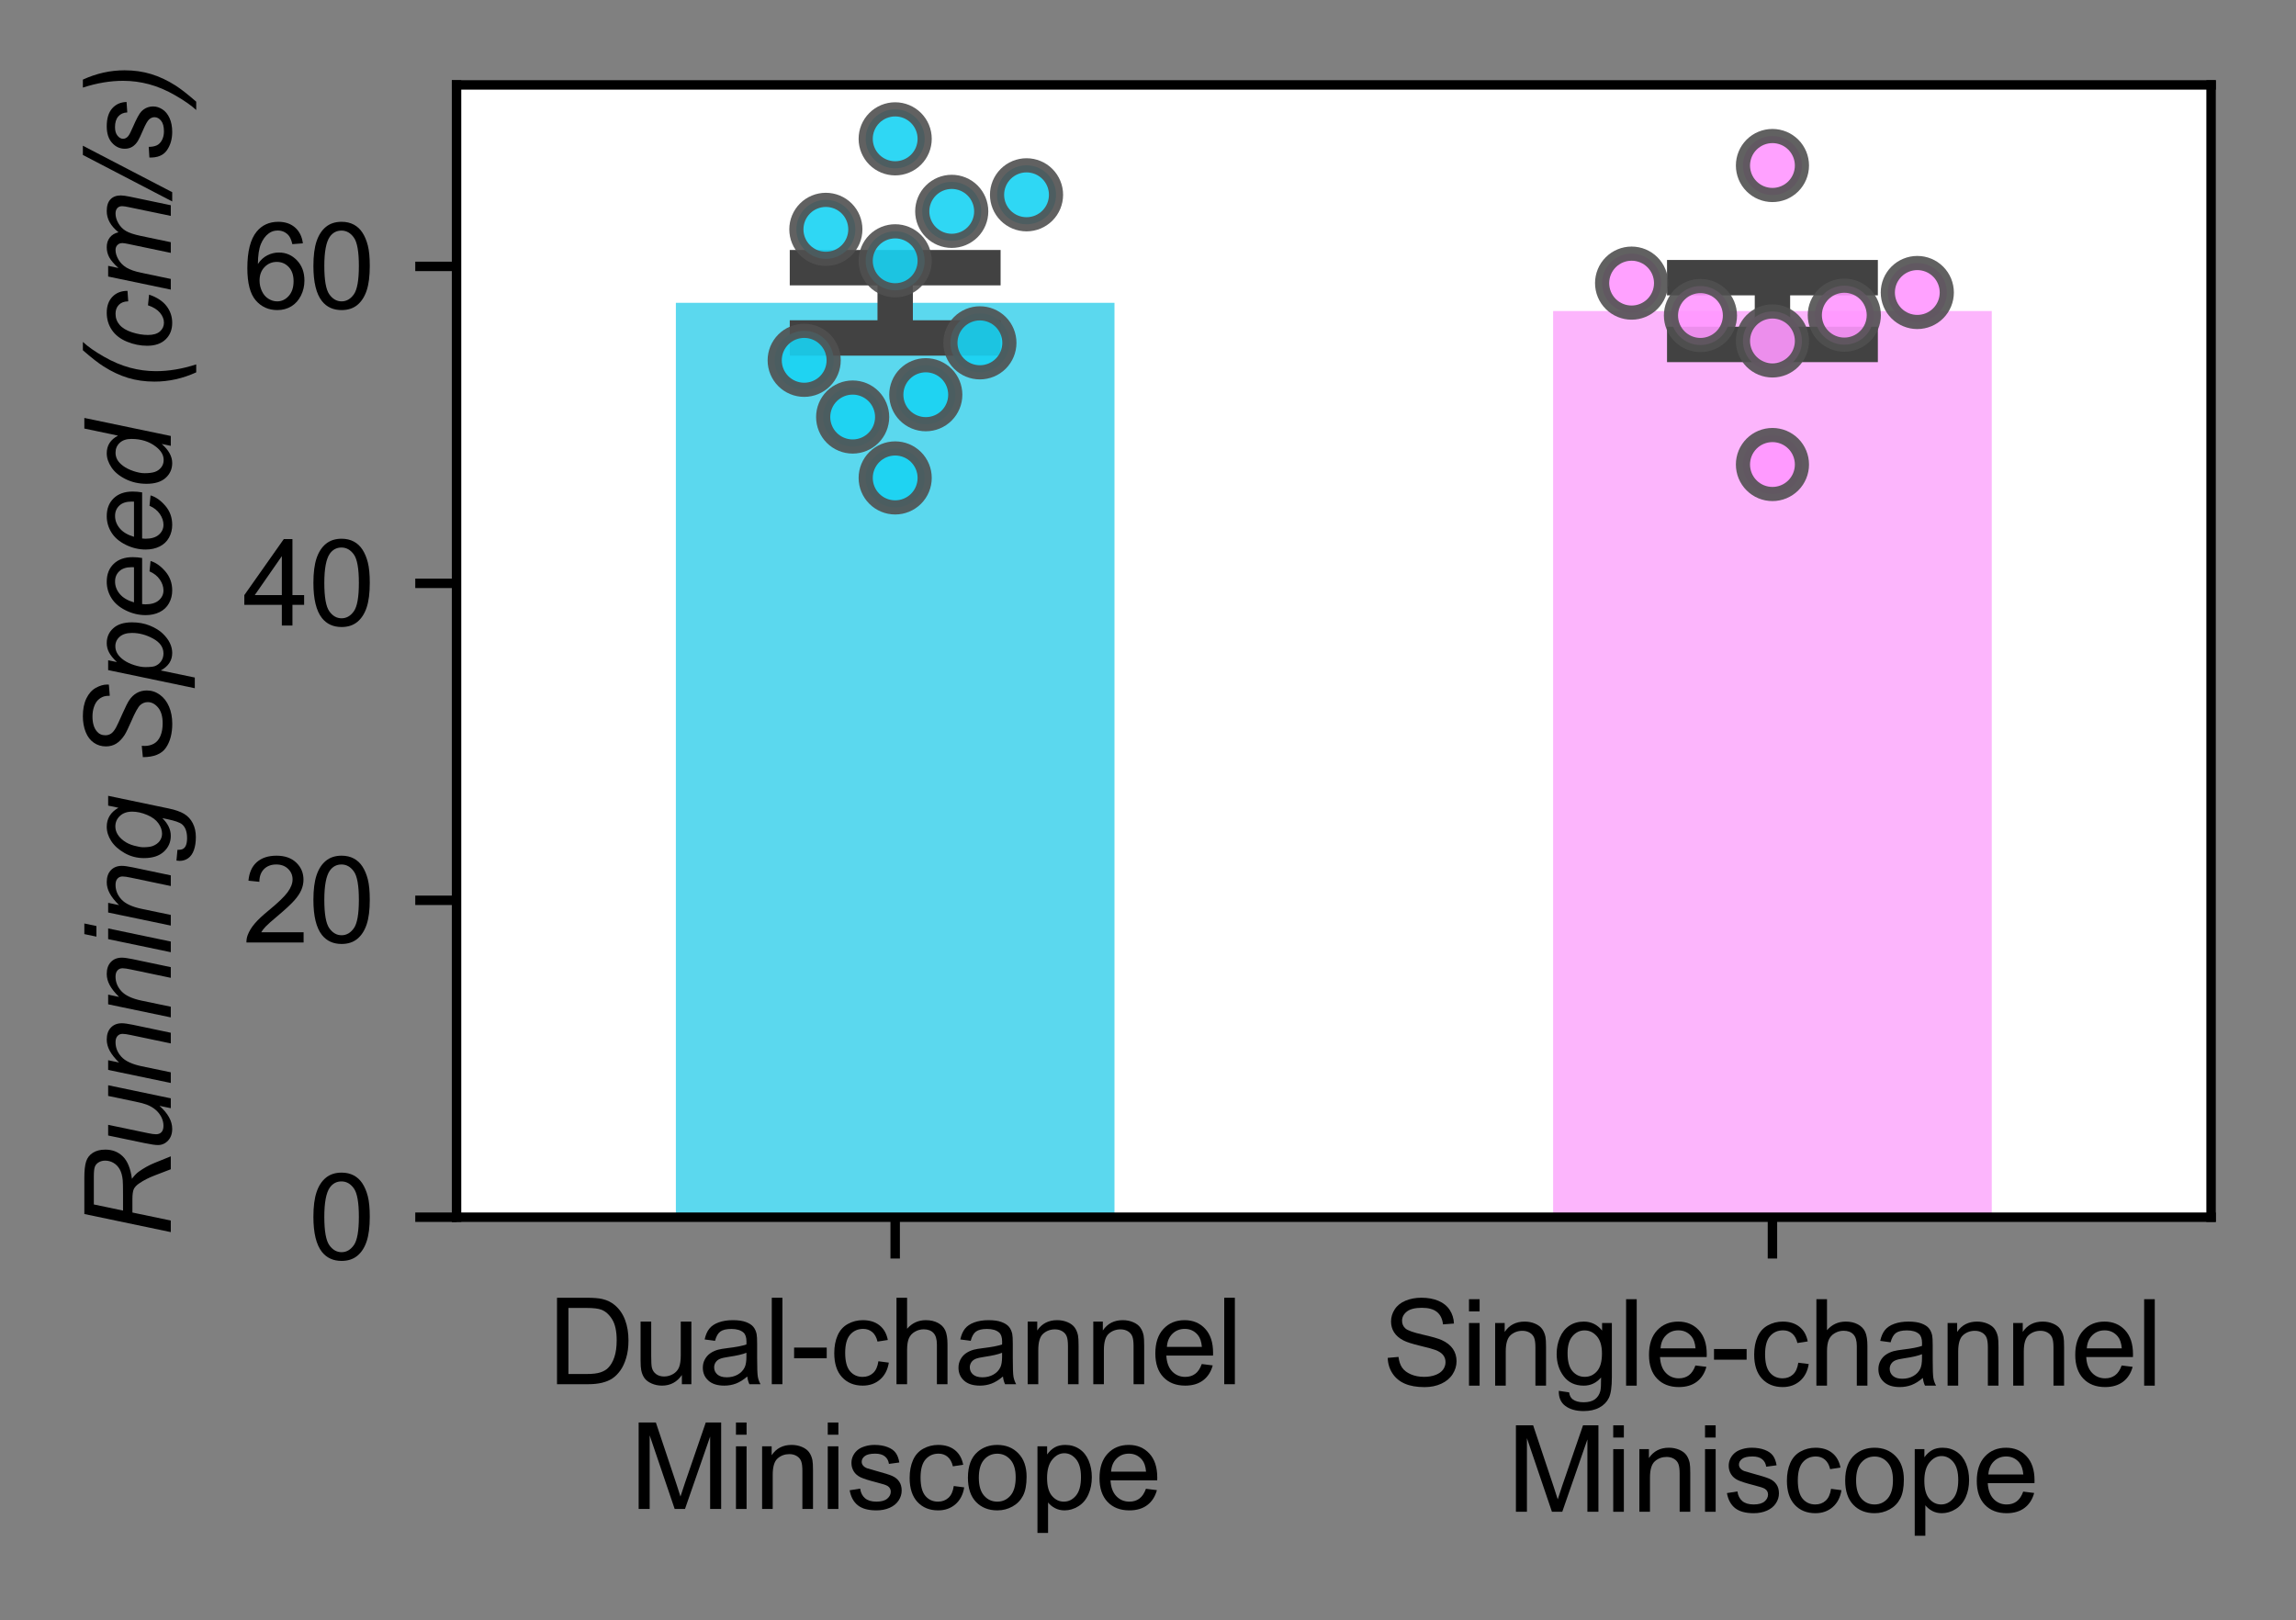 <!DOCTYPE svg PUBLIC "-//W3C//DTD SVG 1.1//EN" "http://www.w3.org/Graphics/SVG/1.1/DTD/svg11.dtd">
<svg xmlns:xlink="http://www.w3.org/1999/xlink" xmlns="http://www.w3.org/2000/svg" width="194.656pt" height="137.361pt" viewBox="0 0 194.656 137.361" version="1.1">
 <rect x="0" y="0" width="194.656" height="137.361" fill="#808080" stroke="none"/>
 <defs>
  <style type="text/css">*{stroke-linejoin: round; stroke-linecap: butt}</style>
 </defs>
 <g id="figure_1">
  <g id="patch_1">
   <path d="M 0 137.361  L 194.656 137.361  L 194.656 0  L 0 0  L 0 137.361  z " style="fill: none"/>
  </g>
  <g id="axes_1">
   <g id="patch_2">
    <path d="M 38.706 103.2  L 187.456 103.2  L 187.456 7.2  L 38.706 7.2  z " style="fill: #ffffff"/>
   </g>
   <g id="patch_3">
    <path d="M 57.3 103.2  L 94.487 103.2  L 94.487 25.672  L 57.3 25.672  z " clip-path="url(#p564283f910)" style="fill: #24cbe8; opacity: 0.75"/>
   </g>
   <g id="patch_4">
    <path d="M 131.675 103.2  L 168.863 103.2  L 168.863 26.371  L 131.675 26.371  z " clip-path="url(#p564283f910)" style="fill: #fa9cfa; opacity: 0.75"/>
   </g>
   <g id="matplotlib.axis_1">
    <g id="xtick_1">
     <g id="line2d_1">
      <defs>
       <path id="d8f9f775" d="M 0 0  L 0 3.5  " style="stroke: #000000; stroke-width: 0.8"/>
      </defs>
      <g>
       <use xlink:href="#d8f9f775" x="75.894" y="103.2" style="stroke: #000000; stroke-width: 0.8"/>
      </g>
     </g>
     <g id="text_1">
      <!-- Dual-channel -->
      <g transform="translate(46.433 117.358) scale(0.1 -0.1)">
       <defs>
        <path id="48170644" d="M 494 0  L 494 4581  L 2072 4581  Q 2606 4581 2888 4516  Q 3281 4425 3559 4188  Q 3922 3881 4101 3404  Q 4281 2928 4281 2316  Q 4281 1794 4159 1391  Q 4038 988 3847 723  Q 3656 459 3429 307  Q 3203 156 2883 78  Q 2563 0 2147 0  L 494 0  z M 1100 541  L 2078 541  Q 2531 541 2789 625  Q 3047 709 3200 863  Q 3416 1078 3536 1442  Q 3656 1806 3656 2325  Q 3656 3044 3420 3430  Q 3184 3816 2847 3947  Q 2603 4041 2063 4041  L 1100 4041  L 1100 541  z " transform="scale(0.016)"/>
        <path id="52481e62" d="M 2597 0  L 2597 488  Q 2209 -75 1544 -75  Q 1250 -75 995 37  Q 741 150 617 320  Q 494 491 444 738  Q 409 903 409 1263  L 409 3319  L 972 3319  L 972 1478  Q 972 1038 1006 884  Q 1059 663 1231 536  Q 1403 409 1656 409  Q 1909 409 2131 539  Q 2353 669 2445 892  Q 2538 1116 2538 1541  L 2538 3319  L 3100 3319  L 3100 0  L 2597 0  z " transform="scale(0.016)"/>
        <path id="d3250ccf" d="M 2588 409  Q 2275 144 1986 34  Q 1697 -75 1366 -75  Q 819 -75 525 192  Q 231 459 231 875  Q 231 1119 342 1320  Q 453 1522 633 1644  Q 813 1766 1038 1828  Q 1203 1872 1538 1913  Q 2219 1994 2541 2106  Q 2544 2222 2544 2253  Q 2544 2597 2384 2738  Q 2169 2928 1744 2928  Q 1347 2928 1158 2789  Q 969 2650 878 2297  L 328 2372  Q 403 2725 575 2942  Q 747 3159 1072 3276  Q 1397 3394 1825 3394  Q 2250 3394 2515 3294  Q 2781 3194 2906 3042  Q 3031 2891 3081 2659  Q 3109 2516 3109 2141  L 3109 1391  Q 3109 606 3145 398  Q 3181 191 3288 0  L 2700 0  Q 2613 175 2588 409  z M 2541 1666  Q 2234 1541 1622 1453  Q 1275 1403 1131 1340  Q 988 1278 909 1158  Q 831 1038 831 891  Q 831 666 1001 516  Q 1172 366 1500 366  Q 1825 366 2078 508  Q 2331 650 2450 897  Q 2541 1088 2541 1459  L 2541 1666  z " transform="scale(0.016)"/>
        <path id="2ad9a42a" d="M 409 0  L 409 4581  L 972 4581  L 972 0  L 409 0  z " transform="scale(0.016)"/>
        <path id="e0d0e72e" d="M 203 1375  L 203 1941  L 1931 1941  L 1931 1375  L 203 1375  z " transform="scale(0.016)"/>
        <path id="f7118fd9" d="M 2588 1216  L 3141 1144  Q 3050 572 2676 248  Q 2303 -75 1759 -75  Q 1078 -75 664 370  Q 250 816 250 1647  Q 250 2184 428 2587  Q 606 2991 970 3192  Q 1334 3394 1763 3394  Q 2303 3394 2647 3120  Q 2991 2847 3088 2344  L 2541 2259  Q 2463 2594 2264 2762  Q 2066 2931 1784 2931  Q 1359 2931 1093 2626  Q 828 2322 828 1663  Q 828 994 1084 691  Q 1341 388 1753 388  Q 2084 388 2306 591  Q 2528 794 2588 1216  z " transform="scale(0.016)"/>
        <path id="81b5384c" d="M 422 0  L 422 4581  L 984 4581  L 984 2938  Q 1378 3394 1978 3394  Q 2347 3394 2619 3248  Q 2891 3103 3008 2847  Q 3125 2591 3125 2103  L 3125 0  L 2563 0  L 2563 2103  Q 2563 2525 2380 2717  Q 2197 2909 1863 2909  Q 1613 2909 1392 2779  Q 1172 2650 1078 2428  Q 984 2206 984 1816  L 984 0  L 422 0  z " transform="scale(0.016)"/>
        <path id="91ff9890" d="M 422 0  L 422 3319  L 928 3319  L 928 2847  Q 1294 3394 1984 3394  Q 2284 3394 2536 3286  Q 2788 3178 2913 3003  Q 3038 2828 3088 2588  Q 3119 2431 3119 2041  L 3119 0  L 2556 0  L 2556 2019  Q 2556 2363 2490 2533  Q 2425 2703 2258 2804  Q 2091 2906 1866 2906  Q 1506 2906 1245 2678  Q 984 2450 984 1813  L 984 0  L 422 0  z " transform="scale(0.016)"/>
        <path id="0f76a718" d="M 2694 1069  L 3275 997  Q 3138 488 2766 206  Q 2394 -75 1816 -75  Q 1088 -75 661 373  Q 234 822 234 1631  Q 234 2469 665 2931  Q 1097 3394 1784 3394  Q 2450 3394 2872 2941  Q 3294 2488 3294 1666  Q 3294 1616 3291 1516  L 816 1516  Q 847 969 1125 678  Q 1403 388 1819 388  Q 2128 388 2347 550  Q 2566 713 2694 1069  z M 847 1978  L 2700 1978  Q 2663 2397 2488 2606  Q 2219 2931 1791 2931  Q 1403 2931 1139 2672  Q 875 2413 847 1978  z " transform="scale(0.016)"/>
       </defs>
       <use xlink:href="#48170644"/>
       <use xlink:href="#52481e62" x="72.217"/>
       <use xlink:href="#d3250ccf" x="127.832"/>
       <use xlink:href="#2ad9a42a" x="183.447"/>
       <use xlink:href="#e0d0e72e" x="205.664"/>
       <use xlink:href="#f7118fd9" x="238.965"/>
       <use xlink:href="#81b5384c" x="288.965"/>
       <use xlink:href="#d3250ccf" x="344.58"/>
       <use xlink:href="#91ff9890" x="400.195"/>
       <use xlink:href="#91ff9890" x="455.811"/>
       <use xlink:href="#0f76a718" x="511.426"/>
       <use xlink:href="#2ad9a42a" x="567.041"/>
      </g>
      <!-- Miniscope -->
      <g transform="translate(53.385 127.935) scale(0.1 -0.1)">
       <defs>
        <path id="982d7b3e" d="M 475 0  L 475 4581  L 1388 4581  L 2472 1338  Q 2622 884 2691 659  Q 2769 909 2934 1394  L 4031 4581  L 4847 4581  L 4847 0  L 4263 0  L 4263 3834  L 2931 0  L 2384 0  L 1059 3900  L 1059 0  L 475 0  z " transform="scale(0.016)"/>
        <path id="c2751488" d="M 425 3934  L 425 4581  L 988 4581  L 988 3934  L 425 3934  z M 425 0  L 425 3319  L 988 3319  L 988 0  L 425 0  z " transform="scale(0.016)"/>
        <path id="8447000e" d="M 197 991  L 753 1078  Q 800 744 1014 566  Q 1228 388 1613 388  Q 2000 388 2187 545  Q 2375 703 2375 916  Q 2375 1106 2209 1216  Q 2094 1291 1634 1406  Q 1016 1563 777 1677  Q 538 1791 414 1992  Q 291 2194 291 2438  Q 291 2659 392 2848  Q 494 3038 669 3163  Q 800 3259 1026 3326  Q 1253 3394 1513 3394  Q 1903 3394 2198 3281  Q 2494 3169 2634 2976  Q 2775 2784 2828 2463  L 2278 2388  Q 2241 2644 2061 2787  Q 1881 2931 1553 2931  Q 1166 2931 1000 2803  Q 834 2675 834 2503  Q 834 2394 903 2306  Q 972 2216 1119 2156  Q 1203 2125 1616 2013  Q 2213 1853 2448 1751  Q 2684 1650 2818 1456  Q 2953 1263 2953 975  Q 2953 694 2789 445  Q 2625 197 2315 61  Q 2006 -75 1616 -75  Q 969 -75 630 194  Q 291 463 197 991  z " transform="scale(0.016)"/>
        <path id="bf654189" d="M 213 1659  Q 213 2581 725 3025  Q 1153 3394 1769 3394  Q 2453 3394 2887 2945  Q 3322 2497 3322 1706  Q 3322 1066 3130 698  Q 2938 331 2570 128  Q 2203 -75 1769 -75  Q 1072 -75 642 372  Q 213 819 213 1659  z M 791 1659  Q 791 1022 1069 705  Q 1347 388 1769 388  Q 2188 388 2466 706  Q 2744 1025 2744 1678  Q 2744 2294 2464 2611  Q 2184 2928 1769 2928  Q 1347 2928 1069 2612  Q 791 2297 791 1659  z " transform="scale(0.016)"/>
        <path id="6bb4857e" d="M 422 -1272  L 422 3319  L 934 3319  L 934 2888  Q 1116 3141 1344 3267  Q 1572 3394 1897 3394  Q 2322 3394 2647 3175  Q 2972 2956 3137 2557  Q 3303 2159 3303 1684  Q 3303 1175 3120 767  Q 2938 359 2589 142  Q 2241 -75 1856 -75  Q 1575 -75 1351 44  Q 1128 163 984 344  L 984 -1272  L 422 -1272  z M 931 1641  Q 931 1000 1190 694  Q 1450 388 1819 388  Q 2194 388 2461 705  Q 2728 1022 2728 1688  Q 2728 2322 2467 2637  Q 2206 2953 1844 2953  Q 1484 2953 1207 2617  Q 931 2281 931 1641  z " transform="scale(0.016)"/>
       </defs>
       <use xlink:href="#982d7b3e"/>
       <use xlink:href="#c2751488" x="83.301"/>
       <use xlink:href="#91ff9890" x="105.518"/>
       <use xlink:href="#c2751488" x="161.133"/>
       <use xlink:href="#8447000e" x="183.35"/>
       <use xlink:href="#f7118fd9" x="233.35"/>
       <use xlink:href="#bf654189" x="283.35"/>
       <use xlink:href="#6bb4857e" x="338.965"/>
       <use xlink:href="#0f76a718" x="394.58"/>
      </g>
     </g>
    </g>
    <g id="xtick_2">
     <g id="line2d_2">
      <g>
       <use xlink:href="#d8f9f775" x="150.269" y="103.2" style="stroke: #000000; stroke-width: 0.8"/>
      </g>
     </g>
     <g id="text_2">
      <!-- Single-channel -->
      <g transform="translate(117.192 117.48) scale(0.1 -0.1)">
       <defs>
        <path id="b2dd25c7" d="M 288 1472  L 859 1522  Q 900 1178 1048 958  Q 1197 738 1509 602  Q 1822 466 2213 466  Q 2559 466 2825 569  Q 3091 672 3220 851  Q 3350 1031 3350 1244  Q 3350 1459 3225 1620  Q 3100 1781 2813 1891  Q 2628 1963 1997 2114  Q 1366 2266 1113 2400  Q 784 2572 623 2826  Q 463 3081 463 3397  Q 463 3744 659 4045  Q 856 4347 1234 4503  Q 1613 4659 2075 4659  Q 2584 4659 2973 4495  Q 3363 4331 3572 4012  Q 3781 3694 3797 3291  L 3216 3247  Q 3169 3681 2898 3903  Q 2628 4125 2100 4125  Q 1550 4125 1298 3923  Q 1047 3722 1047 3438  Q 1047 3191 1225 3031  Q 1400 2872 2139 2705  Q 2878 2538 3153 2413  Q 3553 2228 3743 1945  Q 3934 1663 3934 1294  Q 3934 928 3725 604  Q 3516 281 3123 101  Q 2731 -78 2241 -78  Q 1619 -78 1198 103  Q 778 284 539 648  Q 300 1013 288 1472  z " transform="scale(0.016)"/>
        <path id="bed2651d" d="M 319 -275  L 866 -356  Q 900 -609 1056 -725  Q 1266 -881 1628 -881  Q 2019 -881 2231 -725  Q 2444 -569 2519 -288  Q 2563 -116 2559 434  Q 2191 0 1641 0  Q 956 0 581 494  Q 206 988 206 1678  Q 206 2153 378 2554  Q 550 2956 876 3175  Q 1203 3394 1644 3394  Q 2231 3394 2613 2919  L 2613 3319  L 3131 3319  L 3131 450  Q 3131 -325 2973 -648  Q 2816 -972 2473 -1159  Q 2131 -1347 1631 -1347  Q 1038 -1347 672 -1080  Q 306 -813 319 -275  z M 784 1719  Q 784 1066 1043 766  Q 1303 466 1694 466  Q 2081 466 2343 764  Q 2606 1063 2606 1700  Q 2606 2309 2336 2618  Q 2066 2928 1684 2928  Q 1309 2928 1046 2623  Q 784 2319 784 1719  z " transform="scale(0.016)"/>
       </defs>
       <use xlink:href="#b2dd25c7"/>
       <use xlink:href="#c2751488" x="66.699"/>
       <use xlink:href="#91ff9890" x="88.916"/>
       <use xlink:href="#bed2651d" x="144.531"/>
       <use xlink:href="#2ad9a42a" x="200.146"/>
       <use xlink:href="#0f76a718" x="222.363"/>
       <use xlink:href="#e0d0e72e" x="277.979"/>
       <use xlink:href="#f7118fd9" x="311.279"/>
       <use xlink:href="#81b5384c" x="361.279"/>
       <use xlink:href="#d3250ccf" x="416.895"/>
       <use xlink:href="#91ff9890" x="472.51"/>
       <use xlink:href="#91ff9890" x="528.125"/>
       <use xlink:href="#0f76a718" x="583.74"/>
       <use xlink:href="#2ad9a42a" x="639.355"/>
      </g>
      <!-- Miniscope -->
      <g transform="translate(127.76 128.174) scale(0.1 -0.1)">
       <use xlink:href="#982d7b3e"/>
       <use xlink:href="#c2751488" x="83.301"/>
       <use xlink:href="#91ff9890" x="105.518"/>
       <use xlink:href="#c2751488" x="161.133"/>
       <use xlink:href="#8447000e" x="183.35"/>
       <use xlink:href="#f7118fd9" x="233.35"/>
       <use xlink:href="#bf654189" x="283.35"/>
       <use xlink:href="#6bb4857e" x="338.965"/>
       <use xlink:href="#0f76a718" x="394.58"/>
      </g>
     </g>
    </g>
   </g>
   <g id="matplotlib.axis_2">
    <g id="ytick_1">
     <g id="line2d_3">
      <defs>
       <path id="712011ef" d="M 0 0  L -3.5 0  " style="stroke: #000000; stroke-width: 0.8"/>
      </defs>
      <g>
       <use xlink:href="#712011ef" x="38.706" y="103.2" style="stroke: #000000; stroke-width: 0.8"/>
      </g>
     </g>
     <g id="text_3">
      <!-- 0 -->
      <g transform="translate(26.145 106.779) scale(0.1 -0.1)">
       <defs>
        <path id="f314768d" d="M 266 2259  Q 266 3072 433 3567  Q 600 4063 929 4331  Q 1259 4600 1759 4600  Q 2128 4600 2406 4451  Q 2684 4303 2865 4023  Q 3047 3744 3150 3342  Q 3253 2941 3253 2259  Q 3253 1453 3087 958  Q 2922 463 2592 192  Q 2263 -78 1759 -78  Q 1097 -78 719 397  Q 266 969 266 2259  z M 844 2259  Q 844 1131 1108 757  Q 1372 384 1759 384  Q 2147 384 2411 759  Q 2675 1134 2675 2259  Q 2675 3391 2411 3762  Q 2147 4134 1753 4134  Q 1366 4134 1134 3806  Q 844 3388 844 2259  z " transform="scale(0.016)"/>
       </defs>
       <use xlink:href="#f314768d"/>
      </g>
     </g>
    </g>
    <g id="ytick_2">
     <g id="line2d_4">
      <g>
       <use xlink:href="#712011ef" x="38.706" y="76.329" style="stroke: #000000; stroke-width: 0.8"/>
      </g>
     </g>
     <g id="text_4">
      <!-- 20 -->
      <g transform="translate(20.584 79.908) scale(0.1 -0.1)">
       <defs>
        <path id="0367f3c1" d="M 3222 541  L 3222 0  L 194 0  Q 188 203 259 391  Q 375 700 629 1000  Q 884 1300 1366 1694  Q 2113 2306 2375 2664  Q 2638 3022 2638 3341  Q 2638 3675 2398 3904  Q 2159 4134 1775 4134  Q 1369 4134 1125 3890  Q 881 3647 878 3216  L 300 3275  Q 359 3922 746 4261  Q 1134 4600 1788 4600  Q 2447 4600 2831 4234  Q 3216 3869 3216 3328  Q 3216 3053 3103 2787  Q 2991 2522 2730 2228  Q 2469 1934 1863 1422  Q 1356 997 1212 845  Q 1069 694 975 541  L 3222 541  z " transform="scale(0.016)"/>
       </defs>
       <use xlink:href="#0367f3c1"/>
       <use xlink:href="#f314768d" x="55.615"/>
      </g>
     </g>
    </g>
    <g id="ytick_3">
     <g id="line2d_5">
      <g>
       <use xlink:href="#712011ef" x="38.706" y="49.458" style="stroke: #000000; stroke-width: 0.8"/>
      </g>
     </g>
     <g id="text_5">
      <!-- 40 -->
      <g transform="translate(20.584 53.036) scale(0.1 -0.1)">
       <defs>
        <path id="62469800" d="M 2069 0  L 2069 1097  L 81 1097  L 81 1613  L 2172 4581  L 2631 4581  L 2631 1613  L 3250 1613  L 3250 1097  L 2631 1097  L 2631 0  L 2069 0  z M 2069 1613  L 2069 3678  L 634 1613  L 2069 1613  z " transform="scale(0.016)"/>
       </defs>
       <use xlink:href="#62469800"/>
       <use xlink:href="#f314768d" x="55.615"/>
      </g>
     </g>
    </g>
    <g id="ytick_4">
     <g id="line2d_6">
      <g>
       <use xlink:href="#712011ef" x="38.706" y="22.586" style="stroke: #000000; stroke-width: 0.8"/>
      </g>
     </g>
     <g id="text_6">
      <!-- 60 -->
      <g transform="translate(20.584 26.165) scale(0.1 -0.1)">
       <defs>
        <path id="b952609a" d="M 3184 3459  L 2625 3416  Q 2550 3747 2413 3897  Q 2184 4138 1850 4138  Q 1581 4138 1378 3988  Q 1113 3794 959 3422  Q 806 3050 800 2363  Q 1003 2672 1297 2822  Q 1591 2972 1913 2972  Q 2475 2972 2870 2558  Q 3266 2144 3266 1488  Q 3266 1056 3080 686  Q 2894 316 2569 119  Q 2244 -78 1831 -78  Q 1128 -78 684 439  Q 241 956 241 2144  Q 241 3472 731 4075  Q 1159 4600 1884 4600  Q 2425 4600 2770 4297  Q 3116 3994 3184 3459  z M 888 1484  Q 888 1194 1011 928  Q 1134 663 1356 523  Q 1578 384 1822 384  Q 2178 384 2434 671  Q 2691 959 2691 1453  Q 2691 1928 2437 2201  Q 2184 2475 1800 2475  Q 1419 2475 1153 2201  Q 888 1928 888 1484  z " transform="scale(0.016)"/>
       </defs>
       <use xlink:href="#b952609a"/>
       <use xlink:href="#f314768d" x="55.615"/>
      </g>
     </g>
    </g>
    <g id="text_7">
     <!-- Running Speed (cm/s) -->
     <g transform="translate(14.48 104.943) rotate(-90) scale(0.1 -0.1)">
      <defs>
       <path id="b844549b" d="M 300 0  L 1259 4581  L 3181 4581  Q 3750 4581 4044 4486  Q 4338 4391 4505 4128  Q 4672 3866 4672 3466  Q 4672 2906 4306 2537  Q 3941 2169 3125 2059  Q 3375 1875 3503 1697  Q 3791 1294 3966 863  L 4316 0  L 3631 0  L 3303 853  Q 3125 1316 2897 1653  Q 2741 1888 2578 1961  Q 2416 2034 2050 2034  L 1338 2034  L 913 0  L 300 0  z M 1441 2531  L 2288 2531  Q 2875 2531 3053 2547  Q 3400 2581 3622 2703  Q 3844 2825 3966 3031  Q 4088 3238 4088 3475  Q 4088 3675 3997 3823  Q 3906 3972 3759 4025  Q 3613 4078 3259 4078  L 1766 4078  L 1441 2531  z " transform="scale(0.016)"/>
       <path id="23bd7cb8" d="M 2478 600  Q 1881 -75 1256 -75  Q 872 -75 636 145  Q 400 366 400 684  Q 400 894 506 1403  L 906 3319  L 1472 3319  L 1028 1197  Q 972 931 972 784  Q 972 597 1086 492  Q 1200 388 1422 388  Q 1659 388 1886 503  Q 2113 619 2277 816  Q 2441 1013 2544 1281  Q 2613 1453 2703 1884  L 3003 3319  L 3569 3319  L 2875 0  L 2353 0  L 2478 600  z " transform="scale(0.016)"/>
       <path id="53223a8b" d="M 213 0  L 906 3319  L 1419 3319  L 1297 2741  Q 1631 3081 1922 3237  Q 2213 3394 2516 3394  Q 2919 3394 3148 3175  Q 3378 2956 3378 2591  Q 3378 2406 3297 2009  L 2875 0  L 2309 0  L 2750 2103  Q 2816 2409 2816 2556  Q 2816 2722 2702 2825  Q 2588 2928 2372 2928  Q 1938 2928 1598 2615  Q 1259 2303 1100 1544  L 778 0  L 213 0  z " transform="scale(0.016)"/>
       <path id="854bcb56" d="M 1016 3941  L 1150 4581  L 1713 4581  L 1578 3941  L 1016 3941  z M 191 0  L 884 3319  L 1450 3319  L 756 0  L 191 0  z " transform="scale(0.016)"/>
       <path id="1fad62aa" d="M 181 -300  L 753 -353  Q 747 -547 800 -644  Q 853 -741 969 -794  Q 1122 -863 1366 -863  Q 1878 -863 2103 -597  Q 2250 -419 2375 178  L 2431 447  Q 1991 0 1494 0  Q 991 0 652 370  Q 313 741 313 1419  Q 313 1978 580 2447  Q 847 2916 1215 3155  Q 1584 3394 1975 3394  Q 2628 3394 2981 2775  L 3094 3319  L 3613 3319  L 2944 116  Q 2834 -413 2656 -708  Q 2478 -1003 2161 -1165  Q 1844 -1328 1428 -1328  Q 1028 -1328 739 -1225  Q 450 -1122 308 -923  Q 166 -725 166 -469  Q 166 -391 181 -300  z M 888 1469  Q 888 1128 953 956  Q 1047 716 1220 589  Q 1394 463 1606 463  Q 1884 463 2159 658  Q 2434 853 2604 1262  Q 2775 1672 2775 2044  Q 2775 2453 2548 2695  Q 2322 2938 1988 2938  Q 1781 2938 1587 2827  Q 1394 2716 1226 2489  Q 1059 2263 973 1947  Q 888 1631 888 1469  z " transform="scale(0.016)"/>
       <path id="392c14a1" transform="scale(0.016)"/>
       <path id="bc7d019d" d="M 450 1481  L 1050 1538  L 1044 1378  Q 1044 1113 1166 892  Q 1288 672 1569 551  Q 1850 431 2238 431  Q 2788 431 3077 672  Q 3366 913 3366 1222  Q 3366 1438 3213 1616  Q 3056 1791 2359 2091  Q 1819 2325 1622 2450  Q 1313 2653 1166 2892  Q 1019 3131 1019 3438  Q 1019 3791 1212 4075  Q 1406 4359 1779 4509  Q 2153 4659 2622 4659  Q 3181 4659 3565 4471  Q 3950 4284 4123 3971  Q 4297 3659 4297 3375  Q 4297 3347 4294 3281  L 3703 3234  Q 3703 3428 3669 3538  Q 3606 3728 3475 3859  Q 3344 3991 3114 4070  Q 2884 4150 2600 4150  Q 2100 4150 1822 3925  Q 1609 3753 1609 3469  Q 1609 3300 1696 3167  Q 1784 3034 2013 2906  Q 2175 2816 2784 2547  Q 3278 2328 3466 2203  Q 3716 2038 3850 1802  Q 3984 1566 3984 1266  Q 3984 894 3757 580  Q 3531 266 3131 94  Q 2731 -78 2216 -78  Q 1438 -78 945 261  Q 453 600 450 1481  z " transform="scale(0.016)"/>
       <path id="6dba73d2" d="M -66 -1272  L 894 3319  L 1416 3319  L 1319 2856  Q 1609 3159 1839 3276  Q 2069 3394 2325 3394  Q 2800 3394 3112 3048  Q 3425 2703 3425 2059  Q 3425 1541 3253 1114  Q 3081 688 2831 428  Q 2581 169 2325 47  Q 2069 -75 1800 -75  Q 1203 -75 875 531  L 500 -1272  L -66 -1272  z M 1053 1356  Q 1053 984 1106 841  Q 1184 638 1362 513  Q 1541 388 1775 388  Q 2263 388 2563 936  Q 2863 1484 2863 2056  Q 2863 2478 2661 2708  Q 2459 2938 2159 2938  Q 1944 2938 1759 2823  Q 1575 2709 1417 2482  Q 1259 2256 1156 1928  Q 1053 1600 1053 1356  z " transform="scale(0.016)"/>
       <path id="f768db22" d="M 2650 1128  L 3200 1072  Q 3081 663 2654 294  Q 2228 -75 1638 -75  Q 1269 -75 961 95  Q 653 266 492 591  Q 331 916 331 1331  Q 331 1875 582 2386  Q 834 2897 1234 3145  Q 1634 3394 2100 3394  Q 2694 3394 3048 3025  Q 3403 2656 3403 2019  Q 3403 1775 3359 1519  L 916 1519  Q 903 1422 903 1344  Q 903 878 1117 633  Q 1331 388 1641 388  Q 1931 388 2212 578  Q 2494 769 2650 1128  z M 1006 1950  L 2869 1950  Q 2872 2038 2872 2075  Q 2872 2500 2659 2726  Q 2447 2953 2113 2953  Q 1750 2953 1451 2703  Q 1153 2453 1006 1950  z " transform="scale(0.016)"/>
       <path id="15aee7f4" d="M 2450 481  Q 1966 -75 1438 -75  Q 966 -75 652 273  Q 338 622 338 1284  Q 338 1891 586 2392  Q 834 2894 1207 3144  Q 1581 3394 1956 3394  Q 2575 3394 2891 2797  L 3266 4581  L 3828 4581  L 2872 0  L 2350 0  L 2450 481  z M 900 1391  Q 900 1044 969 844  Q 1038 644 1203 511  Q 1369 378 1600 378  Q 1984 378 2297 778  Q 2716 1309 2716 2091  Q 2716 2484 2509 2706  Q 2303 2928 1991 2928  Q 1788 2928 1620 2837  Q 1453 2747 1289 2530  Q 1125 2313 1012 1978  Q 900 1644 900 1391  z " transform="scale(0.016)"/>
       <path id="92c44aba" d="M 1031 -1347  Q 541 -272 541 863  Q 541 1619 739 2270  Q 938 2922 1344 3559  Q 1613 3984 2203 4659  L 2644 4659  Q 2278 4269 1870 3559  Q 1463 2850 1278 2165  Q 1094 1481 1094 791  Q 1094 -241 1453 -1347  L 1031 -1347  z " transform="scale(0.016)"/>
       <path id="ad18432d" d="M 2503 1209  L 3069 1150  Q 2856 528 2464 226  Q 2072 -75 1572 -75  Q 1031 -75 695 275  Q 359 625 359 1253  Q 359 1797 575 2322  Q 791 2847 1192 3120  Q 1594 3394 2109 3394  Q 2644 3394 2956 3092  Q 3269 2791 3269 2294  L 2713 2256  Q 2709 2572 2529 2750  Q 2350 2928 2056 2928  Q 1716 2928 1466 2712  Q 1216 2497 1073 2058  Q 931 1619 931 1213  Q 931 788 1118 575  Q 1306 363 1581 363  Q 1856 363 2107 572  Q 2359 781 2503 1209  z " transform="scale(0.016)"/>
       <path id="1d540885" d="M 209 0  L 903 3319  L 1469 3319  L 1353 2772  Q 1669 3125 1917 3259  Q 2166 3394 2456 3394  Q 2766 3394 2973 3230  Q 3181 3066 3247 2772  Q 3500 3084 3779 3239  Q 4059 3394 4369 3394  Q 4784 3394 4992 3197  Q 5200 3000 5200 2644  Q 5200 2491 5128 2138  L 4681 0  L 4116 0  L 4572 2194  Q 4631 2463 4631 2578  Q 4631 2741 4528 2834  Q 4425 2928 4238 2928  Q 3984 2928 3721 2775  Q 3459 2622 3314 2373  Q 3169 2125 3059 1609  L 2722 0  L 2156 0  L 2625 2241  Q 2675 2469 2675 2566  Q 2675 2728 2573 2828  Q 2472 2928 2309 2928  Q 2069 2928 1805 2775  Q 1541 2622 1375 2348  Q 1209 2075 1103 1569  L 775 0  L 209 0  z " transform="scale(0.016)"/>
       <path id="fbd2bd8f" d="M -325 -75  L 2138 4659  L 2628 4659  L 166 -75  L -325 -75  z " transform="scale(0.016)"/>
       <path id="50378b54" d="M 266 1134  L 831 1169  Q 831 925 906 753  Q 981 581 1182 472  Q 1384 363 1653 363  Q 2028 363 2215 513  Q 2403 663 2403 866  Q 2403 1013 2291 1144  Q 2175 1275 1726 1467  Q 1278 1659 1153 1738  Q 944 1866 837 2039  Q 731 2213 731 2438  Q 731 2831 1043 3112  Q 1356 3394 1919 3394  Q 2544 3394 2870 3105  Q 3197 2816 3209 2344  L 2656 2306  Q 2644 2606 2444 2781  Q 2244 2956 1878 2956  Q 1584 2956 1421 2822  Q 1259 2688 1259 2531  Q 1259 2375 1400 2256  Q 1494 2175 1884 2006  Q 2534 1725 2703 1563  Q 2972 1303 2972 931  Q 2972 684 2820 446  Q 2669 209 2358 67  Q 2047 -75 1625 -75  Q 1050 -75 647 209  Q 244 494 266 1134  z " transform="scale(0.016)"/>
       <path id="5456841e" d="M 1269 4659  Q 1763 3584 1763 2453  Q 1763 1694 1564 1044  Q 1366 394 959 -247  Q 688 -672 100 -1347  L -341 -1347  Q 22 -953 431 -243  Q 841 466 1023 1148  Q 1206 1831 1206 2525  Q 1206 3556 847 4659  L 1269 4659  z " transform="scale(0.016)"/>
      </defs>
      <use xlink:href="#b844549b"/>
      <use xlink:href="#23bd7cb8" x="72.217"/>
      <use xlink:href="#53223a8b" x="127.832"/>
      <use xlink:href="#53223a8b" x="183.447"/>
      <use xlink:href="#854bcb56" x="239.062"/>
      <use xlink:href="#53223a8b" x="261.279"/>
      <use xlink:href="#1fad62aa" x="316.895"/>
      <use xlink:href="#392c14a1" x="372.51"/>
      <use xlink:href="#bc7d019d" x="400.293"/>
      <use xlink:href="#6dba73d2" x="466.992"/>
      <use xlink:href="#f768db22" x="522.607"/>
      <use xlink:href="#f768db22" x="578.223"/>
      <use xlink:href="#15aee7f4" x="633.838"/>
      <use xlink:href="#392c14a1" x="689.453"/>
      <use xlink:href="#92c44aba" x="717.236"/>
      <use xlink:href="#ad18432d" x="750.537"/>
      <use xlink:href="#1d540885" x="800.537"/>
      <use xlink:href="#fbd2bd8f" x="883.838"/>
      <use xlink:href="#50378b54" x="911.621"/>
      <use xlink:href="#5456841e" x="961.621"/>
     </g>
    </g>
   </g>
   <g id="line2d_7">
    <path d="M 68.456 28.652  L 83.331 28.652  M 75.894 28.652  L 75.894 22.693  M 68.456 22.693  L 83.331 22.693  " clip-path="url(#p564283f910)" style="fill: none; stroke: #424242; stroke-width: 3; stroke-linecap: square"/>
   </g>
   <g id="line2d_8">
    <path d="M 142.831 29.201  L 157.706 29.201  M 150.269 29.201  L 150.269 23.541  M 142.831 23.541  L 157.706 23.541  " clip-path="url(#p564283f910)" style="fill: none; stroke: #424242; stroke-width: 3; stroke-linecap: square"/>
   </g>
   <g id="patch_5">
    <path d="M 38.706 103.2  L 38.706 7.2  " style="fill: none; stroke: #000000; stroke-width: 0.8; stroke-linejoin: miter; stroke-linecap: square"/>
   </g>
   <g id="patch_6">
    <path d="M 187.456 103.2  L 187.456 7.2  " style="fill: none; stroke: #000000; stroke-width: 0.8; stroke-linejoin: miter; stroke-linecap: square"/>
   </g>
   <g id="patch_7">
    <path d="M 38.706 103.2  L 187.456 103.2  " style="fill: none; stroke: #000000; stroke-width: 0.8; stroke-linejoin: miter; stroke-linecap: square"/>
   </g>
   <g id="patch_8">
    <path d="M 38.706 7.2  L 187.456 7.2  " style="fill: none; stroke: #000000; stroke-width: 0.8; stroke-linejoin: miter; stroke-linecap: square"/>
   </g>
   <g id="PathCollection_1">
    <defs>
     <path id="31f7e488" d="M 0 2.5  C 0.663 2.5 1.299 2.237 1.768 1.768  C 2.237 1.299 2.5 0.663 2.5 -0  C 2.5 -0.663 2.237 -1.299 1.768 -1.768  C 1.299 -2.237 0.663 -2.5 0 -2.5  C -0.663 -2.5 -1.299 -2.237 -1.768 -1.768  C -2.237 -1.299 -2.5 -0.663 -2.5 0  C -2.5 0.663 -2.237 1.299 -1.768 1.768  C -1.299 2.237 -0.663 2.5 0 2.5  z "/>
    </defs>
    <g clip-path="url(#p564283f910)">
     <use xlink:href="#31f7e488" x="70.017" y="19.445" style="fill: #19d3f3; fill-opacity: 0.9; stroke: #505050; stroke-opacity: 0.9; stroke-width: 1.2"/>
    </g>
    <g clip-path="url(#p564283f910)">
     <use xlink:href="#31f7e488" x="72.289" y="35.357" style="fill: #19d3f3; fill-opacity: 0.9; stroke: #505050; stroke-opacity: 0.9; stroke-width: 1.2"/>
    </g>
    <g clip-path="url(#p564283f910)">
     <use xlink:href="#31f7e488" x="83.076" y="29.067" style="fill: #19d3f3; fill-opacity: 0.9; stroke: #505050; stroke-opacity: 0.9; stroke-width: 1.2"/>
    </g>
    <g clip-path="url(#p564283f910)">
     <use xlink:href="#31f7e488" x="80.689" y="17.919" style="fill: #19d3f3; fill-opacity: 0.9; stroke: #505050; stroke-opacity: 0.9; stroke-width: 1.2"/>
    </g>
    <g clip-path="url(#p564283f910)">
     <use xlink:href="#31f7e488" x="87.03" y="16.516" style="fill: #19d3f3; fill-opacity: 0.9; stroke: #505050; stroke-opacity: 0.9; stroke-width: 1.2"/>
    </g>
    <g clip-path="url(#p564283f910)">
     <use xlink:href="#31f7e488" x="75.894" y="11.771" style="fill: #19d3f3; fill-opacity: 0.9; stroke: #505050; stroke-opacity: 0.9; stroke-width: 1.2"/>
    </g>
    <g clip-path="url(#p564283f910)">
     <use xlink:href="#31f7e488" x="78.489" y="33.466" style="fill: #19d3f3; fill-opacity: 0.9; stroke: #505050; stroke-opacity: 0.9; stroke-width: 1.2"/>
    </g>
    <g clip-path="url(#p564283f910)">
     <use xlink:href="#31f7e488" x="75.894" y="22.112" style="fill: #19d3f3; fill-opacity: 0.9; stroke: #505050; stroke-opacity: 0.9; stroke-width: 1.2"/>
    </g>
    <g clip-path="url(#p564283f910)">
     <use xlink:href="#31f7e488" x="68.179" y="30.549" style="fill: #19d3f3; fill-opacity: 0.9; stroke: #505050; stroke-opacity: 0.9; stroke-width: 1.2"/>
    </g>
    <g clip-path="url(#p564283f910)">
     <use xlink:href="#31f7e488" x="75.894" y="40.52" style="fill: #19d3f3; fill-opacity: 0.9; stroke: #505050; stroke-opacity: 0.9; stroke-width: 1.2"/>
    </g>
   </g>
   <g id="PathCollection_2">
    <defs>
     <path id="ab944571" d="M 0 2.5  C 0.663 2.5 1.299 2.237 1.768 1.768  C 2.237 1.299 2.5 0.663 2.5 -0  C 2.5 -0.663 2.237 -1.299 1.768 -1.768  C 1.299 -2.237 0.663 -2.5 0 -2.5  C -0.663 -2.5 -1.299 -2.237 -1.768 -1.768  C -2.237 -1.299 -2.5 -0.663 -2.5 0  C -2.5 0.663 -2.237 1.299 -1.768 1.768  C -1.299 2.237 -0.663 2.5 0 2.5  z "/>
    </defs>
    <g clip-path="url(#p564283f910)">
     <use xlink:href="#ab944571" x="150.269" y="39.384" style="fill: #ff97ff; fill-opacity: 0.9; stroke: #505050; stroke-opacity: 0.9; stroke-width: 1.2"/>
    </g>
    <g clip-path="url(#p564283f910)">
     <use xlink:href="#ab944571" x="144.165" y="26.751" style="fill: #ff97ff; fill-opacity: 0.9; stroke: #505050; stroke-opacity: 0.9; stroke-width: 1.2"/>
    </g>
    <g clip-path="url(#p564283f910)">
     <use xlink:href="#ab944571" x="156.361" y="26.721" style="fill: #ff97ff; fill-opacity: 0.9; stroke: #505050; stroke-opacity: 0.9; stroke-width: 1.2"/>
    </g>
    <g clip-path="url(#p564283f910)">
     <use xlink:href="#ab944571" x="150.269" y="14.033" style="fill: #ff97ff; fill-opacity: 0.9; stroke: #505050; stroke-opacity: 0.9; stroke-width: 1.2"/>
    </g>
    <g clip-path="url(#p564283f910)">
     <use xlink:href="#ab944571" x="138.328" y="24.004" style="fill: #ff97ff; fill-opacity: 0.9; stroke: #505050; stroke-opacity: 0.9; stroke-width: 1.2"/>
    </g>
    <g clip-path="url(#p564283f910)">
     <use xlink:href="#ab944571" x="150.269" y="28.906" style="fill: #ff97ff; fill-opacity: 0.9; stroke: #505050; stroke-opacity: 0.9; stroke-width: 1.2"/>
    </g>
    <g clip-path="url(#p564283f910)">
     <use xlink:href="#ab944571" x="162.55" y="24.799" style="fill: #ff97ff; fill-opacity: 0.9; stroke: #505050; stroke-opacity: 0.9; stroke-width: 1.2"/>
    </g>
   </g>
  </g>
 </g>
 <defs>
  <clipPath id="p564283f910">
   <rect x="38.706" y="7.2" width="148.75" height="96"/>
  </clipPath>
 </defs>
</svg>
